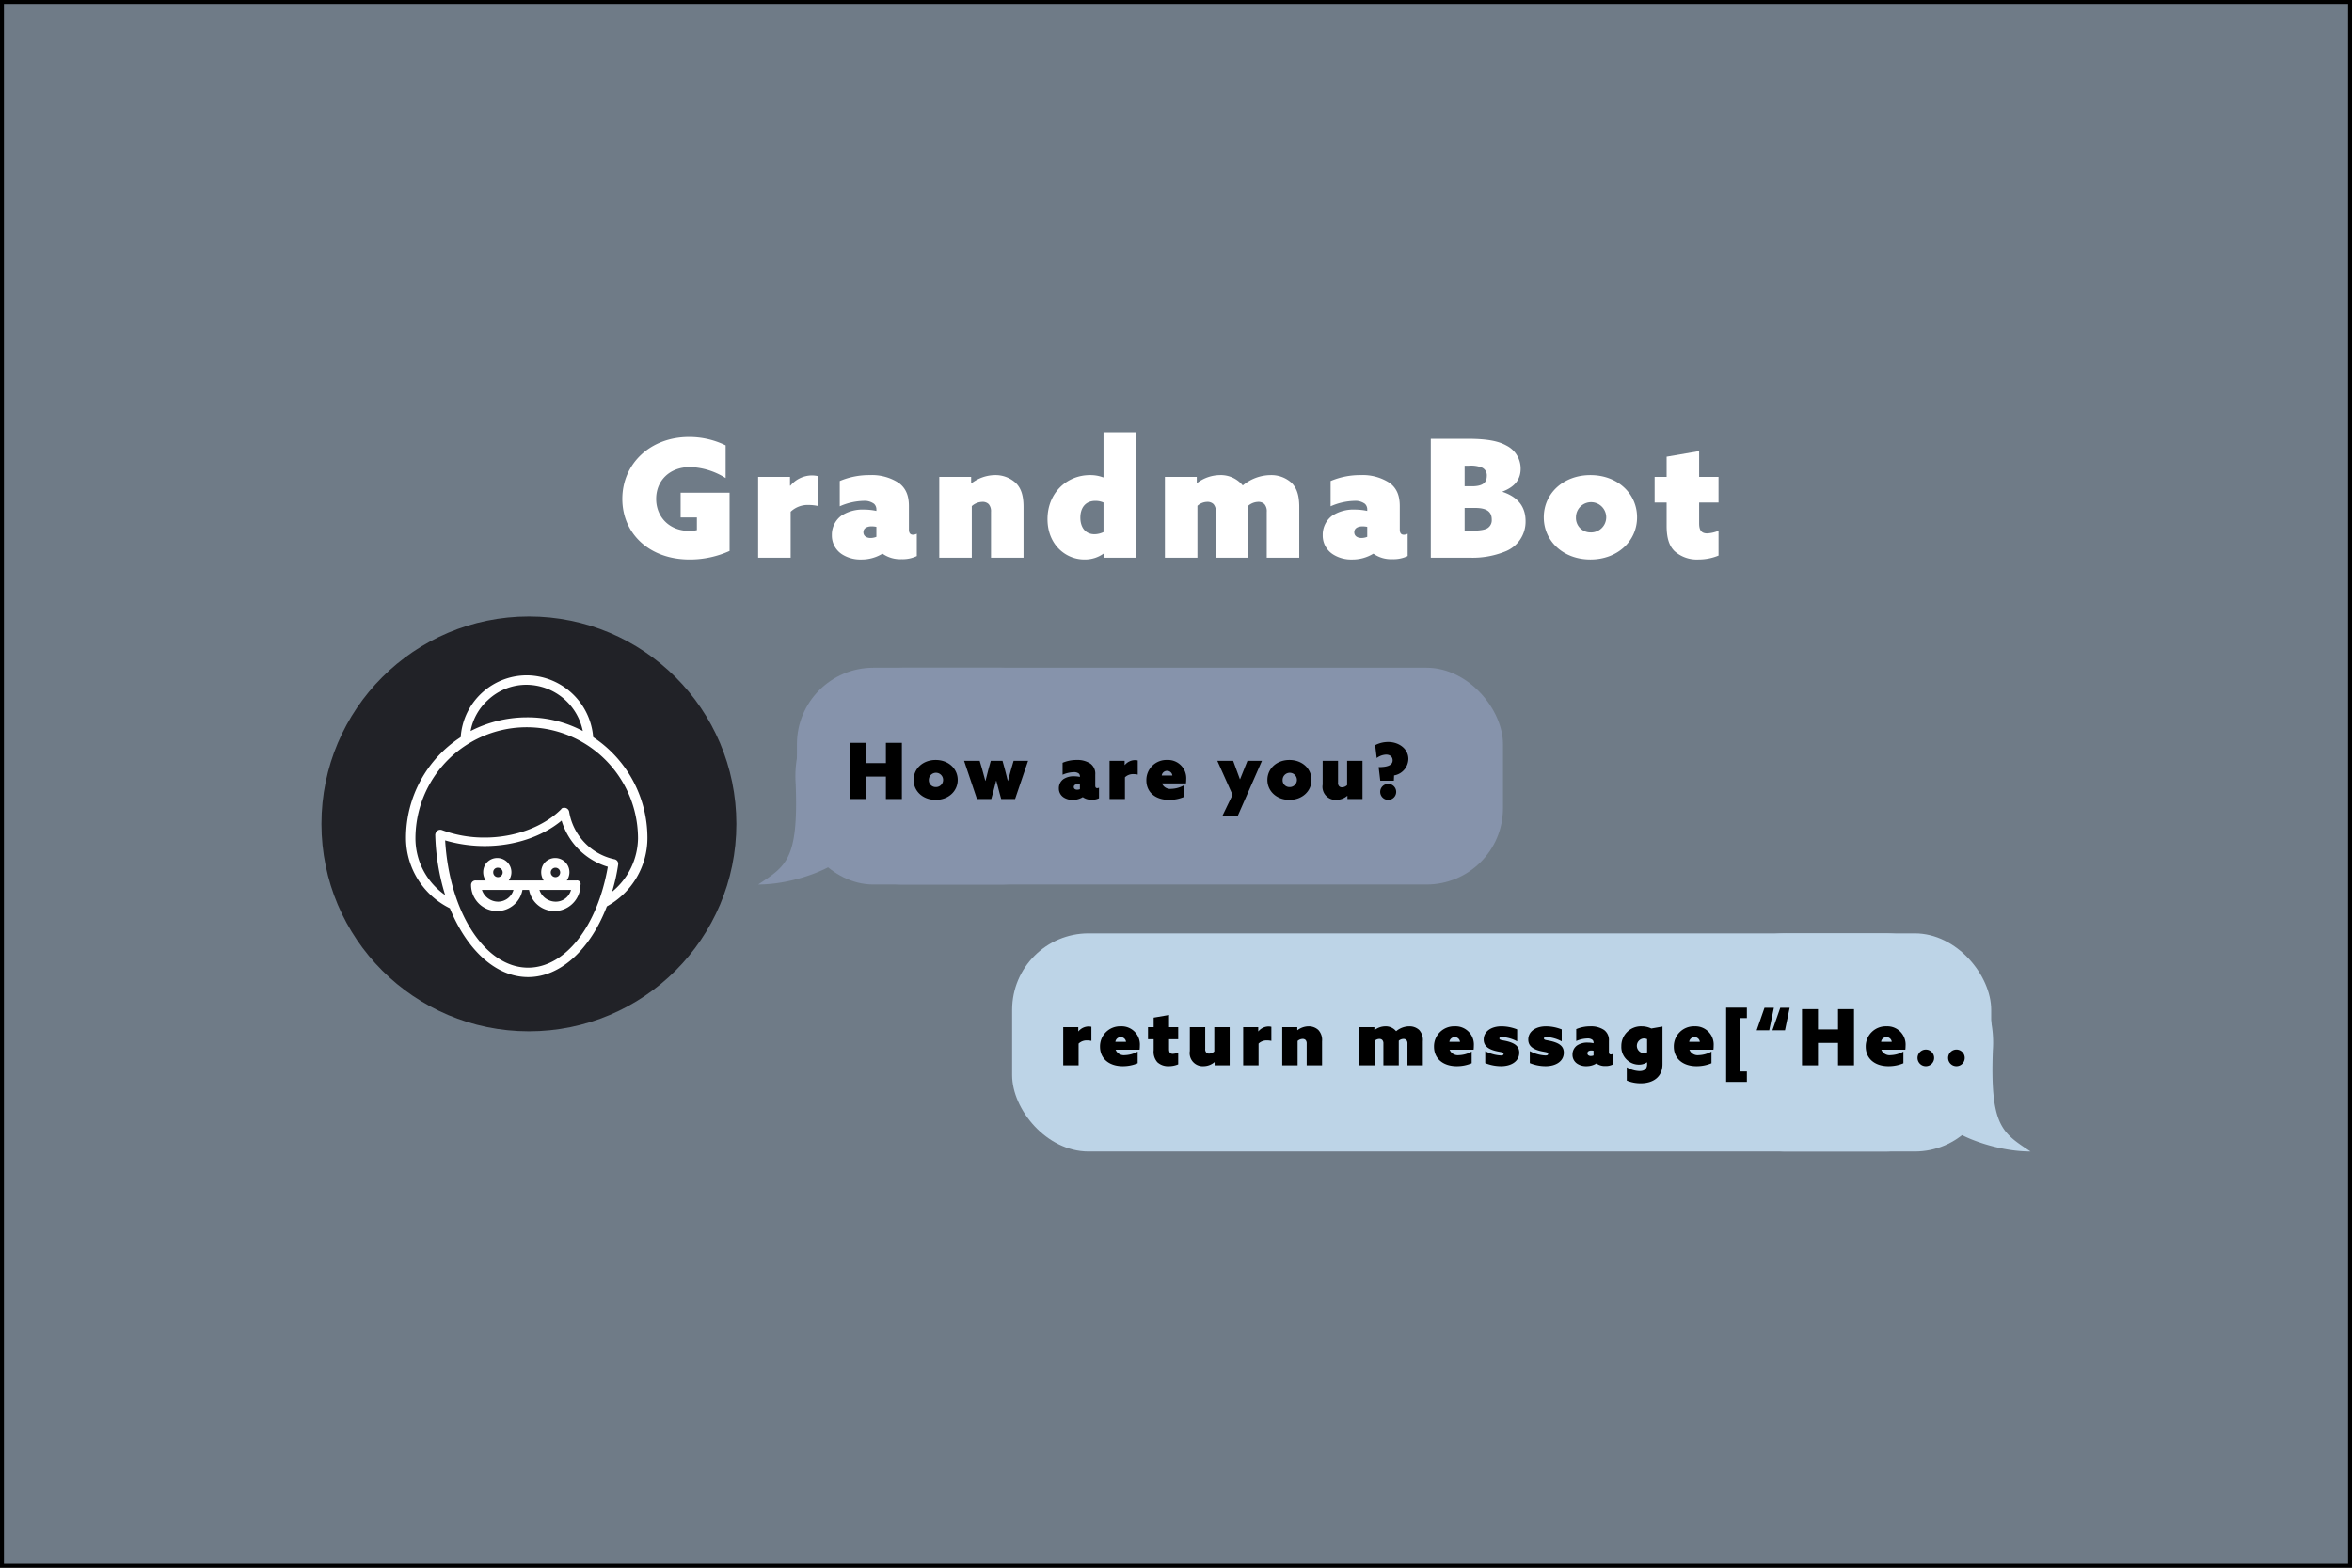 <svg xmlns="http://www.w3.org/2000/svg" width="600" height="400" viewBox="0 0 600 400">
  <rect x="0" y="0" width="600" height="400" fill="#333333" stroke="none"/>
  <defs>
    <style>
      .cls-1 {
        fill: #6f7b87;
      }

      .cls-2, .cls-3 {
        fill: #8693ab;
      }

      .cls-2, .cls-4 {
        fill-rule: evenodd;
      }

      .cls-4, .cls-5 {
        fill: #bdd4e7;
      }

      .cls-6 {
        fill: #212227;
      }

      .cls-7 {
        fill: #fff;
      }
    </style>
  </defs>
  <title>GrandmaBot Thumbnail</title>
  <g id="Background">
    <g>
      <rect class="cls-1" x="0.5" y="0.5" width="599" height="399"/>
      <path d="M599,1V399H1V1H599m1-1H0V400H600V0Z"/>
    </g>
  </g>
  <g id="Headline">
    <g>
      <path class="cls-2" d="M255.095,170.374H230.582a27.666,27.666,0,0,0-27.675,27.656q0,1.04.076,2.06c.715,19.275-2.448,20.855-9.564,25.596,7.907,0,16.605-3.161,20.173-5.824a27.568,27.568,0,0,0,16.991,5.824h24.512a27.656,27.656,0,1,0,0-55.313Z"/>
      <rect class="cls-3" x="203.296" y="170.374" width="180.121" height="55.313" rx="19.5"/>
    </g>
    <g>
      <path class="cls-4" d="M455.935,238.153h24.667a27.84,27.84,0,0,1,27.85,27.831q0,1.046-.076,2.073c-.72,19.396,2.463,20.986,9.625,25.757-7.957,0-16.71-3.181-20.3-5.861a27.741,27.741,0,0,1-17.098,5.861h-24.667a27.831,27.831,0,1,1,0-55.661Z"/>
      <rect class="cls-5" x="258.196" y="238.153" width="249.762" height="55.661" rx="19.5"/>
    </g>
    <g>
      <path d="M271.229,262.082h3.842v1.05l.04.02a3.409,3.409,0,0,1,2.594-1.248,3.594,3.594,0,0,1,.713.079v3.604a5.202,5.202,0,0,0-1.069-.118,2.991,2.991,0,0,0-2.198.812v5.546H271.229Z"/>
      <path d="M290.222,271.291a9.639,9.639,0,0,1-3.803.753c-3.446,0-5.803-1.901-5.803-4.991a5.115,5.115,0,0,1,5.289-5.188,4.654,4.654,0,0,1,4.872,4.99,7.823,7.823,0,0,1-.06.99h-6.12a2.257,2.257,0,0,0,2.356,1.387,7.13,7.13,0,0,0,3.268-.911Zm-5.684-5.466h2.713a1.335,1.335,0,0,0-1.367-1.188A1.356,1.356,0,0,0,284.538,265.825Z"/>
      <path d="M294.302,267.964v-2.792H292.856V262.082h1.446v-2.437l3.922-.674V262.082h2.337v3.09h-2.337v2.515c0,.772.237,1.208.97,1.208a4.165,4.165,0,0,0,1.367-.316v2.99a6.32,6.32,0,0,1-2.436.476,4.042,4.042,0,0,1-2.872-1.01A3.984,3.984,0,0,1,294.302,267.964Z"/>
      <path d="M303.531,268.143V262.082h3.922V267.627a1.181,1.181,0,0,0,.277.932,1,1,0,0,0,.732.277,1.996,1.996,0,0,0,1.308-.555V262.082h3.921v9.744h-3.842v-.792l-.04-.021a4.382,4.382,0,0,1-2.772,1.03,3.337,3.337,0,0,1-3.506-3.901Z"/>
      <path d="M317.138,262.082h3.842v1.05l.04.02a3.409,3.409,0,0,1,2.595-1.248,3.603,3.603,0,0,1,.713.079v3.604a5.206,5.206,0,0,0-1.069-.118,2.995,2.995,0,0,0-2.199.812v5.546H317.138Z"/>
      <path d="M327.1,262.082h3.842v.752l.04.021a4.778,4.778,0,0,1,2.832-.99,3.614,3.614,0,0,1,2.496.931,3.751,3.751,0,0,1,.95,2.911v6.12h-3.922v-5.525a1.31,1.31,0,0,0-.276-.932,1.02,1.02,0,0,0-.753-.277,1.952,1.952,0,0,0-1.287.516v6.219h-3.922Z"/>
      <path d="M359.045,266.301a1.305,1.305,0,0,0-.277-.932,1.016,1.016,0,0,0-.752-.277,1.934,1.934,0,0,0-1.188.456v6.278h-3.922v-5.525a1.305,1.305,0,0,0-.277-.932,1.018,1.018,0,0,0-.753-.277,1.805,1.805,0,0,0-1.188.476v6.259h-3.922V262.082h3.842v.713l.04.02a4.668,4.668,0,0,1,2.733-.95,3.425,3.425,0,0,1,2.772,1.247,5.32,5.32,0,0,1,3.367-1.247,3.629,3.629,0,0,1,2.516.931,3.829,3.829,0,0,1,.931,2.911v6.12h-3.922Z"/>
      <path d="M375.424,271.291a9.637,9.637,0,0,1-3.803.753c-3.446,0-5.803-1.901-5.803-4.991a5.114,5.114,0,0,1,5.288-5.188,4.654,4.654,0,0,1,4.872,4.99,7.734,7.734,0,0,1-.06.99h-6.12a2.259,2.259,0,0,0,2.357,1.387,7.126,7.126,0,0,0,3.268-.911Zm-5.685-5.466h2.714a1.335,1.335,0,0,0-1.366-1.188A1.357,1.357,0,0,0,369.739,265.825Z"/>
      <path d="M378.889,268.202a9.651,9.651,0,0,0,3.961,1.108c.476,0,.714-.118.714-.396,0-.535-.872-.416-2.338-.832-1.881-.535-2.732-1.446-2.732-2.853.02-2.099,1.96-3.366,4.535-3.366a10.964,10.964,0,0,1,4.001.792v3.05a9.621,9.621,0,0,0-3.862-1.109c-.476,0-.674.139-.674.377,0,.495.812.376,2.298.792,1.882.535,2.772,1.366,2.772,2.852-.02,2.179-2.02,3.427-4.654,3.427a10.819,10.819,0,0,1-4.021-.792Z"/>
      <path d="M390.258,268.202a9.651,9.651,0,0,0,3.961,1.108c.476,0,.714-.118.714-.396,0-.535-.872-.416-2.338-.832-1.881-.535-2.732-1.446-2.732-2.853.02-2.099,1.96-3.366,4.535-3.366a10.964,10.964,0,0,1,4.001.792v3.05a9.621,9.621,0,0,0-3.862-1.109c-.476,0-.674.139-.674.377,0,.495.812.376,2.298.792,1.882.535,2.772,1.366,2.772,2.852-.02,2.179-2.02,3.427-4.654,3.427a10.819,10.819,0,0,1-4.021-.792Z"/>
      <path d="M402.398,271.43a2.679,2.679,0,0,1-1.248-2.337,2.84,2.84,0,0,1,1.149-2.337,4.654,4.654,0,0,1,2.733-.732,7.082,7.082,0,0,1,1.485.158V266.043a.926.926,0,0,0-.277-.713,1.934,1.934,0,0,0-1.308-.356,7.53,7.53,0,0,0-2.832.653v-3.05a9.113,9.113,0,0,1,3.604-.713,5.944,5.944,0,0,1,3.525.95,3.188,3.188,0,0,1,1.208,2.793v2.812c0,.396.139.634.495.634a1.044,1.044,0,0,0,.456-.119v2.693a3.925,3.925,0,0,1-1.842.377,3.702,3.702,0,0,1-2.278-.654h-.039a4.802,4.802,0,0,1-2.535.693A4.106,4.106,0,0,1,402.398,271.43Zm4.12-2.119v-1.208a3.205,3.205,0,0,0-.574-.06c-.516,0-.991.198-.991.713,0,.476.416.693.872.693A1.97,1.97,0,0,0,406.519,269.311Z"/>
      <path d="M414.994,272.321a6.79,6.79,0,0,0,3.248.971c1.247,0,1.94-.555,1.94-1.782v-.416l-.039-.04a3.6,3.6,0,0,1-2.08.594,4.504,4.504,0,0,1-4.456-4.693,5.002,5.002,0,0,1,5.189-5.09,5.652,5.652,0,0,1,2.455.554l2.853-.495v9.626c0,3.169-2.298,4.853-5.546,4.853a9.058,9.058,0,0,1-3.564-.693Zm4.238-3.604a2.367,2.367,0,0,0,.95-.218v-3.348a2.023,2.023,0,0,0-.871-.178,1.88,1.88,0,0,0-.079,3.743Z"/>
      <path d="M436.602,271.291a9.637,9.637,0,0,1-3.803.753c-3.446,0-5.803-1.901-5.803-4.991a5.114,5.114,0,0,1,5.288-5.188,4.654,4.654,0,0,1,4.872,4.99,7.733,7.733,0,0,1-.06.99h-6.12a2.259,2.259,0,0,0,2.357,1.387,7.126,7.126,0,0,0,3.268-.911ZM430.917,265.825h2.714a1.335,1.335,0,0,0-1.366-1.188A1.357,1.357,0,0,0,430.917,265.825Z"/>
      <path d="M445.633,273.391v2.654h-5.288V257.11h5.288v2.654h-1.663v13.626Z"/>
      <path d="M450.129,257.13h2.396l-1.188,5.744h-3.209Zm4.021,0h2.396l-1.188,5.744h-3.209Z"/>
      <path d="M459.693,257.486h4.08v5.17h5.11v-5.17h4.079v14.34h-4.079v-5.724h-5.11v5.724h-4.08Z"/>
      <path d="M485.56,271.291a9.637,9.637,0,0,1-3.803.753c-3.446,0-5.803-1.901-5.803-4.991a5.114,5.114,0,0,1,5.288-5.188,4.654,4.654,0,0,1,4.872,4.99,7.733,7.733,0,0,1-.06.99h-6.12a2.259,2.259,0,0,0,2.357,1.387,7.126,7.126,0,0,0,3.268-.911ZM479.875,265.825h2.714a1.335,1.335,0,0,0-1.366-1.188A1.357,1.357,0,0,0,479.875,265.825Z"/>
      <path d="M491.304,267.806a2.119,2.119,0,1,1-2.14,2.119A2.126,2.126,0,0,1,491.304,267.806Z"/>
      <path d="M499.106,267.806a2.119,2.119,0,1,1-2.14,2.119A2.126,2.126,0,0,1,499.106,267.806Z"/>
    </g>
    <g>
      <path d="M216.803,189.533h4.08v5.169h5.11V189.533h4.08v14.34h-4.08v-5.725h-5.11v5.725h-4.08Z"/>
      <path d="M238.688,193.91c3.268,0,5.625,2.218,5.625,5.09,0,2.872-2.357,5.09-5.625,5.09s-5.625-2.219-5.625-5.09C233.062,196.128,235.419,193.91,238.688,193.91Zm0,6.912a1.824,1.824,0,1,0-1.743-1.822A1.74,1.74,0,0,0,238.688,200.822Z"/>
      <path d="M245.937,194.128h3.981l.654,2.218c.297,1.01.554,1.961.792,2.892h.04c.218-.911.456-1.881.733-2.892l.614-2.218h2.991l.614,2.218c.277,1.01.515,1.941.733,2.892h.04c.237-.951.515-1.921.792-2.892l.654-2.218h3.684l-3.308,9.745h-3.545l-.436-1.564c-.277-1.011-.574-2.14-.812-3.11h-.04c-.238.971-.535,2.08-.812,3.11l-.436,1.564h-3.645Z"/>
      <path d="M271.366,203.477a2.679,2.679,0,0,1-1.248-2.337,2.839,2.839,0,0,1,1.149-2.337,4.655,4.655,0,0,1,2.733-.733,7.107,7.107,0,0,1,1.485.159v-.139a.926.926,0,0,0-.277-.713,1.936,1.936,0,0,0-1.308-.357,7.526,7.526,0,0,0-2.832.654v-3.05a9.132,9.132,0,0,1,3.604-.713,5.943,5.943,0,0,1,3.525.951,3.19,3.19,0,0,1,1.208,2.792v2.812c0,.396.139.634.495.634a1.036,1.036,0,0,0,.456-.119v2.694a3.937,3.937,0,0,1-1.842.376,3.698,3.698,0,0,1-2.277-.653h-.04a4.805,4.805,0,0,1-2.535.693A4.105,4.105,0,0,1,271.366,203.477Zm4.12-2.119v-1.208a3.144,3.144,0,0,0-.574-.059c-.515,0-.99.198-.99.713,0,.476.416.693.872.693A1.965,1.965,0,0,0,275.486,201.357Z"/>
      <path d="M283.051,194.128h3.842v1.05l.04.02a3.412,3.412,0,0,1,2.595-1.248,3.554,3.554,0,0,1,.713.079v3.605a5.206,5.206,0,0,0-1.069-.119,2.99,2.99,0,0,0-2.198.812v5.546h-3.922Z"/>
      <path d="M302.045,203.338a9.643,9.643,0,0,1-3.803.753c-3.446,0-5.803-1.901-5.803-4.992a5.115,5.115,0,0,1,5.289-5.189,4.655,4.655,0,0,1,4.873,4.991,7.743,7.743,0,0,1-.061.99h-6.119a2.258,2.258,0,0,0,2.356,1.387,7.128,7.128,0,0,0,3.269-.912Zm-5.685-5.466h2.713a1.335,1.335,0,0,0-1.367-1.188A1.356,1.356,0,0,0,296.36,197.872Z"/>
      <path d="M311.809,208.23l2.614-5.427-3.882-8.676h4.04l1.723,4.694h.04l1.882-4.694h3.703l-6.199,14.103Z"/>
      <path d="M328.939,193.91c3.268,0,5.625,2.218,5.625,5.09,0,2.872-2.357,5.09-5.625,5.09-3.269,0-5.625-2.219-5.625-5.09C323.314,196.128,325.671,193.91,328.939,193.91Zm0,6.912a1.824,1.824,0,1,0-1.743-1.822A1.739,1.739,0,0,0,328.939,200.822Z"/>
      <path d="M337.416,200.188v-6.061h3.922v5.546a1.179,1.179,0,0,0,.277.931.997.997,0,0,0,.732.277,1.991,1.991,0,0,0,1.308-.555v-6.199h3.921v9.745h-3.842v-.792l-.04-.021a4.387,4.387,0,0,1-2.772,1.03,3.338,3.338,0,0,1-3.506-3.902Z"/>
      <path d="M351.695,195.732c1.803,0,3.565-.297,3.565-1.723,0-.812-.555-1.466-1.684-1.466a4.294,4.294,0,0,0-2.377.872l-.396-3.288a7.235,7.235,0,0,1,3.327-.812c2.733,0,5.149,1.743,5.149,4.337a4.369,4.369,0,0,1-3.645,4.199l-.06,1.347h-3.466Zm2.456,4.278a2.04,2.04,0,1,1-2.06,2.041A2.042,2.042,0,0,1,354.151,200.01Z"/>
    </g>
    <circle class="cls-6" cx="134.923" cy="210.216" r="52.923"/>
    <g>
      <path class="cls-7" d="M147.114,224.649h-2.526a3.621,3.621,0,1,0-5.894-4.21,3.823,3.823,0,0,0,0,4.21h-8.901a3.621,3.621,0,1,0-5.894-4.21,3.823,3.823,0,0,0,0,4.21H121.374a1.136,1.136,0,0,0-1.203,1.203,6.674,6.674,0,0,0,6.615,6.615,6.585,6.585,0,0,0,6.495-5.413h1.684a6.566,6.566,0,0,0,7.698,5.292,6.682,6.682,0,0,0,5.413-6.495A.911.911,0,0,0,147.114,224.649Zm-5.413-3.248a1.203,1.203,0,1,1-1.203,1.203,1.205,1.205,0,0,1,1.203-1.203Zm-14.674,0a1.203,1.203,0,1,1-1.203,1.203,1.136,1.136,0,0,1,1.203-1.203Zm0,8.66a4.371,4.371,0,0,1-4.09-3.007h8.059A4.114,4.114,0,0,1,127.027,230.062Zm14.674,0a4.371,4.371,0,0,1-4.09-3.007h8.059A4.011,4.011,0,0,1,141.701,230.062Z"/>
      <path class="cls-7" d="M151.324,188.084a17.129,17.129,0,0,0-16.358-15.757,16.899,16.899,0,0,0-17.441,15.757,30.646,30.646,0,0,0-13.952,25.74,20.001,20.001,0,0,0,11.186,17.922c4.33,10.585,11.667,17.561,19.966,17.561s15.877-7.096,20.087-18.042a19.943,19.943,0,0,0,10.344-17.441A30.828,30.828,0,0,0,151.324,188.084ZM124.381,178.702a14.302,14.302,0,0,1,10.464-3.969,14.751,14.751,0,0,1,13.832,11.787,29.998,29.998,0,0,0-14.313-3.488,31.455,31.455,0,0,0-14.313,3.488A14.093,14.093,0,0,1,124.381,178.702Zm10.344,68.198c-10.945,0-20.087-14.073-21.169-32.475a35.993,35.993,0,0,0,10.103,1.443c7.578,0,14.674-2.406,19.606-6.495A17.554,17.554,0,0,0,155.052,221.161C152.406,236.436,144.107,246.901,134.725,246.901Zm21.41-19.365a45.094,45.094,0,0,0,1.564-6.976,1.192,1.192,0,0,0-.962-1.323,14.876,14.876,0,0,1-11.547-12.148,1.248,1.248,0,0,0-1.443-.962.661.661,0,0,0-.601.361c-4.45,4.45-11.787,7.217-19.485,7.217a30.867,30.867,0,0,1-10.945-1.924,1.251,1.251,0,0,0-1.564.722c0,.12-.12.241-.12.481a56.466,56.466,0,0,0,2.526,15.396,17.626,17.626,0,0,1-7.578-14.434,28.386,28.386,0,0,1,56.772,0h0A17.888,17.888,0,0,1,156.135,227.536Z"/>
    </g>
    <g>
      <path class="cls-7" d="M175.767,111.502a21.2,21.2,0,0,1,9.344,2.137v8.338a18.058,18.058,0,0,0-9.009-2.807c-5.405,0-8.716,3.562-8.716,8.128,0,4.483,3.227,8.171,8.548,8.171a7.987,7.987,0,0,0,1.844-.209v-3.227h-4.148v-6.327h12.487v14.875a24.559,24.559,0,0,1-10.183,2.179c-10.308,0-17.179-6.62-17.179-15.461C158.755,118.29,165.92,111.502,175.767,111.502Z"/>
      <path class="cls-7" d="M193.401,121.684h8.129v2.221l.084.042a7.218,7.218,0,0,1,5.489-2.64,7.538,7.538,0,0,1,1.508.167v7.626a11.002,11.002,0,0,0-2.263-.251,6.325,6.325,0,0,0-4.65,1.718v11.732h-8.297Z"/>
      <path class="cls-7" d="M214.852,141.461a5.67,5.67,0,0,1-2.64-4.944,6.006,6.006,0,0,1,2.431-4.944,9.849,9.849,0,0,1,5.782-1.55,15.061,15.061,0,0,1,3.143.335v-.293a1.959,1.959,0,0,0-.587-1.508,4.092,4.092,0,0,0-2.766-.754,15.926,15.926,0,0,0-5.991,1.383v-6.453a19.296,19.296,0,0,1,7.626-1.509,12.573,12.573,0,0,1,7.458,2.011c1.844,1.383,2.556,3.31,2.556,5.908v5.95c0,.838.293,1.341,1.048,1.341a2.201,2.201,0,0,0,.964-.251v5.699a8.318,8.318,0,0,1-3.897.796,7.824,7.824,0,0,1-4.818-1.383h-.084a10.154,10.154,0,0,1-5.363,1.467A8.687,8.687,0,0,1,214.852,141.461Zm8.716-4.483v-2.556a6.674,6.674,0,0,0-1.216-.125c-1.089,0-2.095.419-2.095,1.508,0,1.006.88,1.466,1.844,1.466A4.159,4.159,0,0,0,223.567,136.978Z"/>
      <path class="cls-7" d="M239.61,121.684h8.129v1.592l.084.042a10.109,10.109,0,0,1,5.991-2.095,7.648,7.648,0,0,1,5.28,1.97c1.341,1.299,2.011,3.142,2.011,6.159v12.947h-8.296V130.609a2.762,2.762,0,0,0-.587-1.969,2.148,2.148,0,0,0-1.592-.586,4.14,4.14,0,0,0-2.724,1.089v13.157h-8.297Z"/>
      <path class="cls-7" d="M278.07,121.223a9.197,9.197,0,0,1,3.353.587l.084-.042v-11.481h8.296v32.012h-8.129V141.252l-.084-.042a8.251,8.251,0,0,1-4.943,1.55c-4.944,0-9.428-3.938-9.428-10.308C267.219,125.875,272.037,121.223,278.07,121.223Zm1.132,15.084a5.338,5.338,0,0,0,2.305-.545v-7.542a5.117,5.117,0,0,0-2.054-.419c-2.724,0-3.854,1.969-3.854,4.274C275.599,134.464,276.813,136.308,279.202,136.308Z"/>
      <path class="cls-7" d="M323.151,130.609a2.762,2.762,0,0,0-.587-1.969,2.148,2.148,0,0,0-1.592-.586,4.093,4.093,0,0,0-2.515.963v13.283h-8.296V130.609a2.762,2.762,0,0,0-.587-1.969,2.148,2.148,0,0,0-1.592-.586,3.822,3.822,0,0,0-2.515,1.005v13.241h-8.296V121.684h8.129v1.509l.084.042a9.87,9.87,0,0,1,5.782-2.011,7.248,7.248,0,0,1,5.866,2.64,11.256,11.256,0,0,1,7.123-2.64,7.68,7.68,0,0,1,5.321,1.97c1.299,1.299,1.969,3.142,1.969,6.159v12.947h-8.296Z"/>
      <path class="cls-7" d="M340.072,141.461a5.67,5.67,0,0,1-2.64-4.944,6.008,6.008,0,0,1,2.43-4.944,9.853,9.853,0,0,1,5.782-1.55,15.047,15.047,0,0,1,3.143.335v-.293a1.958,1.958,0,0,0-.586-1.508,4.092,4.092,0,0,0-2.766-.754,15.936,15.936,0,0,0-5.992,1.383v-6.453a19.299,19.299,0,0,1,7.626-1.509,12.575,12.575,0,0,1,7.459,2.011c1.843,1.383,2.556,3.31,2.556,5.908v5.95c0,.838.293,1.341,1.048,1.341a2.193,2.193,0,0,0,.963-.251v5.699a8.314,8.314,0,0,1-3.896.796,7.824,7.824,0,0,1-4.818-1.383h-.084a10.159,10.159,0,0,1-5.363,1.467A8.685,8.685,0,0,1,340.072,141.461Zm8.715-4.483v-2.556a6.673,6.673,0,0,0-1.215-.125c-1.089,0-2.095.419-2.095,1.508,0,1.006.88,1.466,1.844,1.466A4.153,4.153,0,0,0,348.787,136.978Z"/>
      <path class="cls-7" d="M364.999,111.963h9.386c4.818,0,7.793.544,9.889,1.718a6.565,6.565,0,0,1,3.645,5.908c0,2.849-1.634,4.693-4.608,5.824v.084c4.231,1.425,5.866,4.106,5.866,7.458a8.157,8.157,0,0,1-5.28,7.793,22.233,22.233,0,0,1-9.05,1.55H364.999Zm10.475,12.109c2.598,0,3.813-.796,3.813-2.64a2.149,2.149,0,0,0-1.258-2.137,7.598,7.598,0,0,0-3.394-.461h-1.006v5.238Zm-.586,11.355c2.472,0,3.729-.209,4.441-.587a2.377,2.377,0,0,0,1.215-2.304c0-2.053-1.425-2.933-4.19-2.933h-2.724v5.824Z"/>
      <path class="cls-7" d="M405.721,121.223c6.914,0,11.9,4.693,11.9,10.769s-4.986,10.769-11.9,10.769c-6.913,0-11.899-4.693-11.899-10.769S398.808,121.223,405.721,121.223Zm0,14.624a3.859,3.859,0,1,0-3.688-3.855A3.682,3.682,0,0,0,405.721,135.847Z"/>
      <path class="cls-7" d="M425.159,134.129V128.221h-3.059v-6.537h3.059v-5.154l8.296-1.424v6.578h4.944v6.537h-4.944V133.542c0,1.634.503,2.556,2.054,2.556a8.803,8.803,0,0,0,2.891-.67v6.327a13.377,13.377,0,0,1-5.153,1.006,8.552,8.552,0,0,1-6.076-2.137C425.997,139.45,425.159,137.69,425.159,134.129Z"/>
    </g>
  </g>
</svg>
